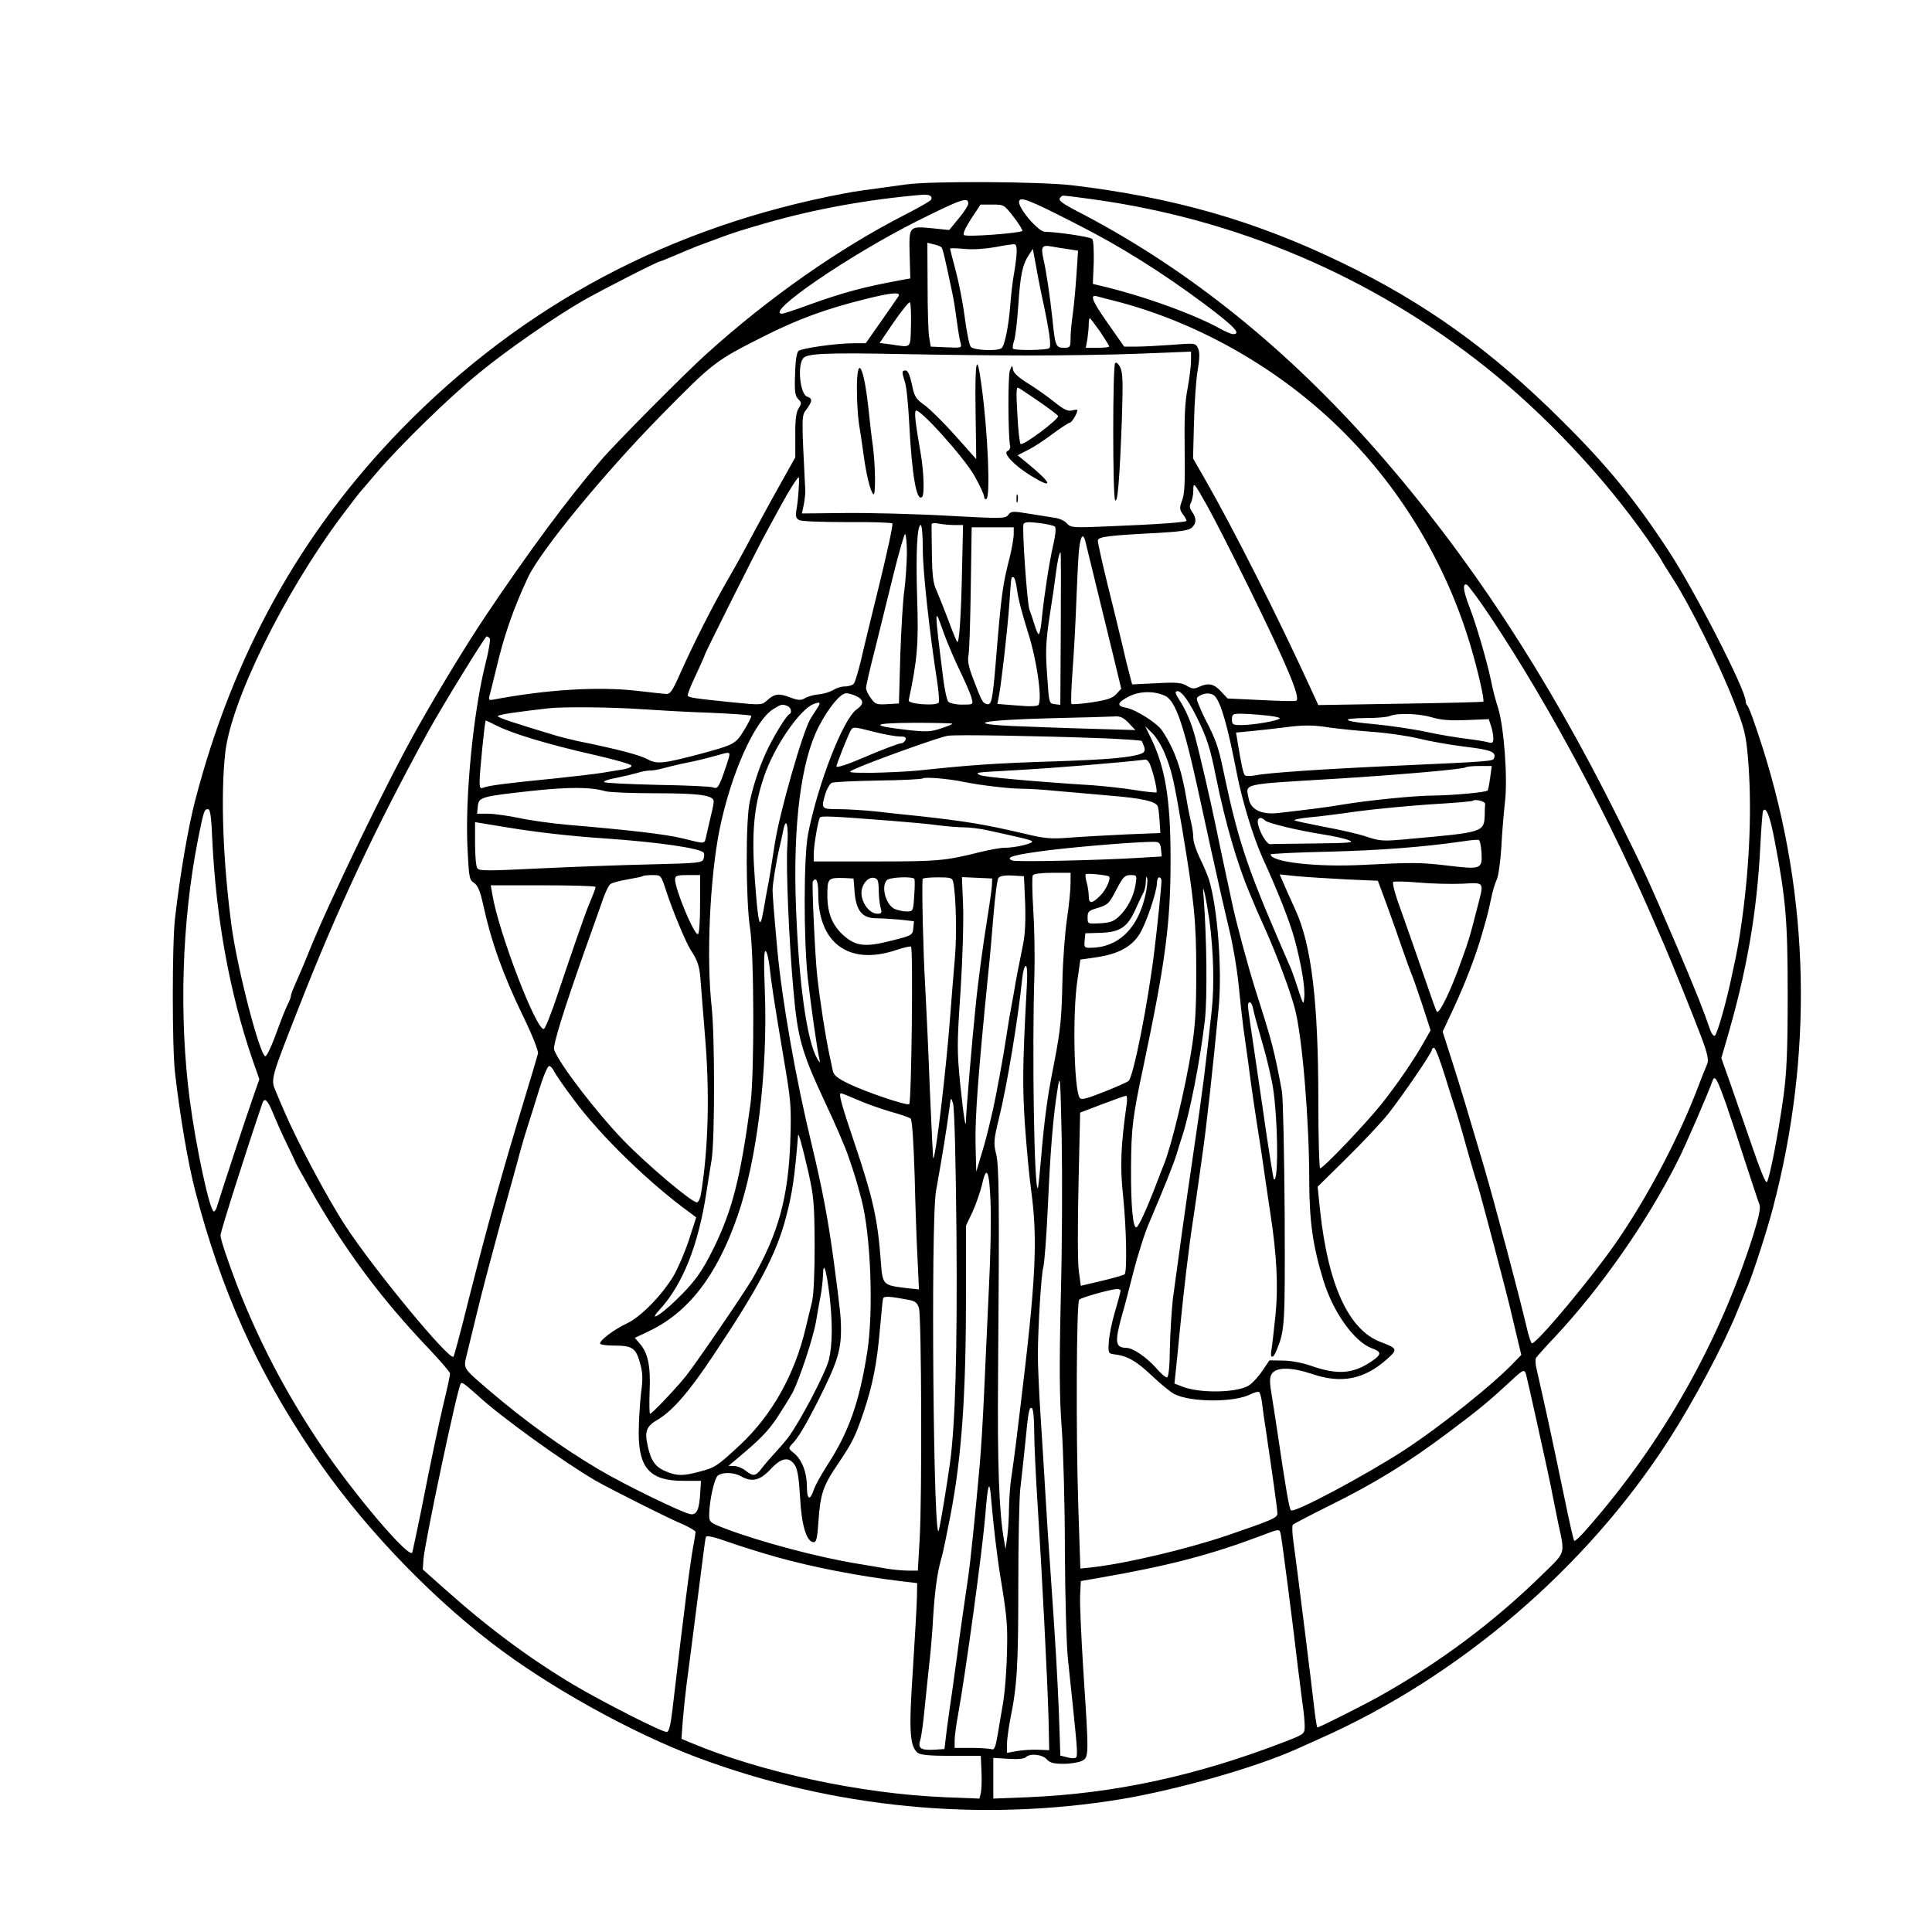 <?xml version="1.0" standalone="no"?>
<!DOCTYPE svg PUBLIC "-//W3C//DTD SVG 20010904//EN"
 "http://www.w3.org/TR/2001/REC-SVG-20010904/DTD/svg10.dtd">
<svg version="1.0" xmlns="http://www.w3.org/2000/svg"
 width="850pt" height="850pt" viewBox="0 0 850 850"
 preserveAspectRatio="xMidYMid meet">
<g transform="translate(0,850) scale(0.1,-0.1)"
fill="#000000" stroke="none">
<path d="M3990 7689 c-192 -26 -229 -31 -270 -39 -772 -145 -1421 -491 -1956
-1040 -442 -455 -737 -987 -905 -1630 -31 -119 -67 -328 -89 -520 -13 -109
-13 -571 0 -680 22 -192 58 -401 89 -520 114 -437 270 -785 515 -1149 202
-301 492 -610 786 -837 250 -193 615 -396 910 -507 594 -222 1244 -285 1866
-182 252 43 588 139 769 220 27 12 73 33 100 45 616 273 1174 751 1537 1315
111 173 241 417 301 565 26 64 36 87 47 113 23 55 84 242 110 342 178 674 163
1369 -45 2025 -33 103 -60 179 -68 187 -4 3 -7 12 -7 19 0 49 -224 486 -340
662 -146 223 -270 375 -469 572 -310 309 -603 519 -971 696 -379 183 -738 286
-1185 339 -133 16 -614 19 -725 4z m106 -68 c-4 -6 -56 -36 -115 -66 -291
-149 -601 -366 -876 -615 -92 -83 -401 -394 -461 -465 -147 -171 -318 -402
-511 -690 -84 -126 -199 -315 -295 -485 -132 -233 -390 -766 -480 -990 -16
-41 -41 -99 -54 -128 -13 -29 -24 -57 -24 -62 0 -6 -4 -18 -9 -28 -14 -28 -28
-62 -62 -155 -18 -48 -37 -86 -42 -84 -25 8 -122 381 -148 571 -38 284 -49
575 -28 764 25 227 258 701 511 1040 40 53 75 99 78 102 3 3 37 43 77 90 103
121 319 332 453 441 118 97 331 245 455 316 74 43 329 173 339 173 3 0 29 11
58 23 29 13 78 33 108 45 30 11 75 28 100 37 40 16 120 41 205 65 210 60 439
102 680 123 34 3 50 -6 41 -22z m699 4 c641 -86 1236 -339 1740 -739 265 -211
523 -486 714 -759 33 -48 61 -90 61 -92 0 -2 23 -39 50 -81 71 -109 201 -370
265 -532 49 -124 56 -151 65 -253 18 -209 9 -460 -25 -709 -14 -99 -18 -126
-44 -245 -25 -122 -67 -269 -77 -272 -6 -2 -15 11 -21 29 -28 82 -62 168 -145
363 -127 296 -140 325 -259 565 -318 639 -661 1160 -1065 1620 -391 445 -819
789 -1281 1033 -109 56 -121 66 -106 80 8 9 -1 9 128 -8z m-60 -110 c192 -97
377 -213 566 -354 128 -96 162 -131 124 -131 -8 0 -34 11 -57 24 -115 64 -345
147 -531 190 l-29 7 4 94 c1 54 -1 98 -7 104 -9 9 -156 31 -207 31 -31 0 -124
111 -114 136 7 19 46 4 251 -101z m-475 89 c0 -8 -19 -38 -42 -65 l-42 -51
-67 7 c-111 11 -110 12 -107 -113 l3 -107 -45 -8 c-167 -31 -250 -54 -401
-108 -59 -22 -112 -39 -118 -39 -81 0 296 258 597 409 195 97 222 106 222 75z
m200 -59 c24 -31 40 -58 38 -61 -11 -10 -248 -28 -257 -18 -6 5 7 33 32 72
l41 62 52 0 c51 0 52 -1 94 -55z m-318 -133 c6 -6 18 -58 50 -212 5 -25 13
-76 18 -115 5 -38 12 -80 16 -93 6 -23 5 -23 -62 -20 l-69 3 -7 40 c-4 22 -7
125 -7 229 l-1 188 28 -7 c15 -3 30 -9 34 -13z m331 -23 c-1 -19 -6 -61 -12
-94 -6 -33 -13 -94 -16 -135 -7 -93 -25 -183 -39 -192 -19 -14 -123 -9 -135 6
-6 7 -18 64 -26 127 -8 62 -26 155 -40 207 -14 52 -25 96 -25 98 0 3 28 2 63
-1 37 -4 92 0 137 8 41 8 80 14 85 12 6 -1 9 -17 8 -36z m226 15 l44 -7 -7
-106 c-4 -58 -11 -135 -16 -171 -5 -36 -10 -84 -10 -107 0 -41 -2 -43 -29 -43
-36 0 -39 8 -51 129 -11 99 -25 198 -40 265 -11 50 -5 59 34 52 17 -3 51 -9
75 -12z m-119 -189 c37 -169 47 -240 36 -247 -13 -9 -150 -11 -159 -2 -3 3 -1
18 4 33 6 14 14 85 19 156 9 136 18 180 47 224 l17 26 13 -70 c7 -38 17 -92
23 -120z m-627 -18 c-4 -7 -39 -57 -76 -110 l-68 -97 -51 0 c-77 0 -231 -22
-245 -34 -8 -7 -14 -46 -15 -103 -3 -75 0 -95 14 -109 15 -15 15 -19 2 -40
-11 -16 -16 -50 -15 -120 l0 -96 -71 -127 c-39 -69 -93 -169 -121 -221 -27
-52 -73 -135 -102 -185 -65 -111 -155 -289 -211 -415 -37 -83 -45 -95 -66 -93
-12 1 -70 7 -128 14 -171 19 -395 5 -624 -38 -24 -5 -27 -3 -23 13 3 11 17 67
31 125 34 145 76 264 139 399 56 118 332 454 582 709 235 239 241 243 455 351
148 75 276 122 447 164 114 29 158 32 146 13z m952 -21 c368 -94 731 -302
1004 -575 260 -259 456 -588 561 -943 32 -107 62 -239 56 -245 -2 -2 -166 -6
-365 -9 l-361 -6 -34 74 c-141 308 -337 697 -463 917 l-54 94 4 156 c2 86 9
189 16 230 9 54 10 81 2 98 -11 24 -12 24 -113 16 -57 -4 -128 -8 -158 -8
l-54 0 -73 104 c-70 100 -80 127 -45 117 10 -3 44 -12 77 -20z m-897 -103 c-3
-110 5 -102 -90 -88 l-48 6 61 90 c34 49 66 89 71 89 5 0 7 -44 6 -97z m832
-32 c22 -33 40 -62 40 -65 0 -4 -23 -6 -51 -6 l-52 0 7 38 c3 20 6 49 6 65 0
15 2 27 5 27 2 0 22 -27 45 -59z m-315 -105 c143 0 362 3 488 8 l227 9 0 -40
c0 -23 -7 -77 -15 -122 -12 -59 -15 -131 -13 -268 2 -143 0 -197 -11 -224 -12
-32 -12 -39 2 -60 10 -13 17 -26 17 -30 0 -7 -125 -16 -351 -25 -147 -6 -157
-6 -175 13 -10 12 -35 23 -54 25 -19 3 -70 11 -113 18 -71 12 -79 11 -91 -5
-12 -17 -27 -17 -267 -4 -140 8 -341 13 -448 12 l-193 -2 8 37 c4 20 7 48 7
62 -17 338 -17 330 6 360 26 36 26 47 2 55 -30 9 -44 134 -18 168 16 22 96 26
447 19 157 -3 402 -6 545 -6z m-1011 -583 c-1 -27 -5 -67 -9 -90 -6 -34 -4
-43 11 -51 11 -6 101 -9 211 -9 106 1 195 -2 199 -6 4 -3 -21 -120 -55 -259
-34 -139 -72 -293 -83 -343 -12 -49 -26 -96 -31 -102 -5 -7 -23 -13 -39 -13
-16 0 -39 -7 -52 -16 -14 -8 -42 -17 -65 -19 -22 -2 -49 -10 -60 -17 -17 -10
-28 -10 -66 4 -49 19 -68 16 -102 -15 -21 -19 -28 -19 -140 -8 -179 18 -202
22 -207 30 -3 4 13 44 35 90 21 45 39 85 39 88 0 7 231 468 268 535 16 29 46
85 67 123 36 66 73 125 79 125 2 0 2 -21 0 -47z m1798 -80 c27 -48 111 -212
185 -363 167 -340 226 -481 206 -493 -5 -3 -74 -1 -155 3 l-147 7 -30 32 c-31
33 -55 38 -96 19 -21 -10 -31 -9 -54 5 -23 14 -47 16 -134 11 l-106 -5 -10 38
c-6 21 -22 85 -35 143 -14 58 -43 179 -66 270 -22 90 -40 172 -40 181 0 18 43
23 275 35 87 5 125 11 138 22 21 19 22 41 2 70 -12 16 -13 27 -5 41 5 11 10
34 10 52 0 41 2 39 62 -68z m-671 -90 c6 -6 3 -36 -7 -79 -18 -79 -39 -216
-50 -321 -3 -40 -10 -73 -14 -73 -4 0 -12 19 -19 43 -7 23 -17 52 -22 65 -10
27 -33 357 -26 376 4 9 20 11 67 5 34 -4 66 -11 71 -16z m-441 7 l37 0 -4
-177 c-4 -221 -13 -348 -22 -337 -4 5 -22 50 -40 99 -19 50 -42 107 -51 128
-14 28 -19 66 -20 160 -1 67 -2 126 -1 131 1 5 15 6 32 2 17 -3 48 -6 69 -6z
m-140 -107 c0 -97 29 -361 63 -581 7 -45 10 -87 7 -93 -10 -16 -136 -7 -132
10 38 179 44 251 37 451 -6 204 0 320 16 320 5 0 9 -48 9 -107z m400 65 c-1
-18 -8 -60 -16 -93 -34 -134 -38 -162 -64 -480 -13 -153 -18 -177 -37 -173
-19 4 -23 10 -60 108 -22 56 -27 83 -22 108 4 19 8 152 10 298 l4 264 93 0 92
0 0 -32z m-470 -85 c-1 -49 -6 -119 -11 -158 -6 -38 -14 -167 -18 -285 l-6
-215 -51 -3 c-48 -3 -54 0 -73 27 -12 16 -21 36 -21 44 0 8 17 84 39 168 21
85 58 234 82 332 24 97 47 177 51 177 4 0 8 -39 8 -87z m784 60 c5 -21 93
-380 132 -541 l27 -112 -22 -24 c-17 -18 -41 -26 -107 -36 -47 -7 -88 -10 -90
-7 -3 3 -1 70 5 149 6 79 13 211 16 293 3 83 8 183 11 223 6 69 17 91 28 55z
m-107 -388 l-2 -336 -25 3 c-25 3 -25 5 -33 128 -8 104 -6 146 11 260 12 74
24 158 27 185 7 57 16 95 21 95 2 0 2 -151 1 -335z m-192 168 c3 -32 25 -114
47 -183 39 -121 64 -294 47 -321 -4 -7 -39 -8 -93 -3 l-88 7 6 31 c12 62 37
283 46 401 10 141 8 125 19 125 5 0 12 -26 16 -57z m2083 -118 c260 -390 534
-904 741 -1390 5 -11 16 -36 24 -55 37 -86 131 -320 163 -405 27 -73 32 -98
25 -116 -6 -13 -29 -71 -51 -129 -85 -216 -215 -461 -348 -654 -106 -154 -349
-446 -372 -446 -4 0 -15 33 -24 73 -38 160 -134 520 -185 697 -70 237 -107
361 -143 473 l-41 128 50 107 c49 105 98 233 123 322 7 25 16 56 20 70 4 14
13 52 20 85 6 33 18 71 25 85 7 14 16 77 20 140 3 63 11 153 16 200 13 105 -4
330 -30 415 -11 33 -25 87 -31 120 -19 89 -66 251 -95 324 -27 71 -32 105 -12
99 6 -2 54 -66 105 -143z m-2404 -75 c15 -41 47 -116 71 -165 24 -50 47 -103
50 -118 7 -27 7 -27 -43 -27 -27 0 -54 6 -60 13 -6 6 -15 48 -21 92 -30 236
-36 294 -27 284 2 -2 16 -38 30 -79z m-1999 -20 c3 -6 -5 -55 -19 -109 -54
-216 -91 -590 -79 -818 6 -123 8 -134 28 -147 17 -11 27 -35 40 -93 36 -166
87 -309 176 -493 41 -84 68 -153 66 -165 -3 -11 -27 -94 -55 -185 -103 -339
-163 -554 -253 -909 -32 -129 -61 -237 -64 -240 -18 -18 -350 384 -474 574
-79 120 -215 376 -270 505 -13 30 -30 69 -37 87 -24 55 -24 54 101 372 167
427 337 790 568 1211 58 106 251 420 258 420 5 0 11 -5 14 -10z m2972 -252
c45 -22 82 -128 148 -433 25 -115 50 -229 55 -252 6 -24 14 -62 19 -85 18 -82
30 -134 59 -258 17 -69 35 -177 41 -240 6 -63 16 -149 21 -190 6 -41 15 -109
21 -150 16 -123 25 -186 59 -402 5 -35 14 -97 20 -138 6 -41 15 -102 20 -135
27 -175 34 -315 22 -437 -7 -68 -15 -138 -18 -156 -8 -39 7 -42 22 -4 37 91
38 108 36 602 -2 267 -7 509 -12 538 -33 178 -43 217 -115 442 -36 114 -87
304 -105 390 -5 25 -19 88 -30 140 -11 52 -30 140 -41 195 -21 103 -71 319
-90 390 -19 69 -43 125 -72 168 -11 16 -17 31 -14 33 15 16 50 -26 91 -109 45
-90 60 -136 85 -262 43 -210 94 -385 151 -520 23 -56 40 -95 63 -145 57 -127
118 -292 136 -366 32 -131 61 -492 61 -740 0 -186 16 -298 63 -449 43 -140
136 -269 213 -297 43 -15 43 -27 -1 -57 -83 -56 -150 -61 -270 -19 -34 12 -86
22 -120 22 l-60 1 -30 -44 c-16 -25 -42 -53 -57 -64 -47 -35 -222 -39 -300 -6
l-31 12 7 66 c4 36 11 109 16 161 19 193 41 379 60 500 9 61 18 121 40 280 18
124 45 370 71 640 17 168 -4 446 -42 570 -6 19 -24 62 -40 94 -16 33 -29 73
-29 89 0 16 -4 46 -9 66 -5 20 -15 68 -21 106 -22 133 -53 219 -106 299 -21
34 -115 93 -158 102 -46 8 -42 23 13 51 46 23 111 24 158 1z m-1363 1 c37 -17
39 -36 5 -60 -60 -42 -171 -329 -214 -549 -19 -98 -20 -459 -1 -635 14 -121
41 -314 52 -360 3 -13 -1 -10 -11 8 -45 79 -80 326 -93 664 -14 364 22 645
100 796 44 85 96 147 121 147 9 0 27 -5 41 -11z m1580 -1 c28 -29 57 -132 97
-338 24 -124 72 -281 114 -375 70 -153 119 -279 140 -355 30 -111 48 -216 43
-260 -3 -33 -4 -31 -26 35 -12 39 -27 79 -31 90 -5 11 -29 67 -54 125 -144
334 -183 453 -247 760 -19 92 -33 131 -77 215 -6 11 -18 37 -26 57 -15 35 -15
38 1 47 24 14 51 13 66 -1z m-1748 -53 c-9 -14 -23 -35 -30 -47 -33 -52 -136
-412 -157 -548 -16 -105 -27 -173 -33 -200 -3 -14 -10 -56 -17 -95 -16 -93
-23 -68 -38 136 -15 200 -5 320 40 451 43 130 155 294 217 320 30 12 35 8 18
-17z m-132 9 c16 -6 22 -30 9 -36 -12 -5 -57 -77 -91 -144 -34 -68 -64 -153
-83 -239 -19 -81 -18 -438 1 -560 18 -115 19 -641 2 -770 -45 -331 -80 -469
-163 -638 -53 -107 -85 -150 -167 -229 -68 -66 -122 -97 -70 -40 101 109 171
285 206 517 6 39 16 103 23 144 14 91 14 541 0 671 -24 215 -8 564 34 777 50
247 155 483 238 534 35 21 38 22 61 13z m-644 -14 c74 -5 213 -13 308 -16 95
-4 174 -10 177 -13 2 -4 -12 -32 -31 -63 -38 -62 -42 -64 -201 -107 -157 -41
-183 -44 -225 -21 -36 19 -127 43 -308 80 -30 7 -68 16 -85 21 -197 59 -265
82 -265 88 0 7 77 18 225 35 64 7 276 5 405 -4z m2743 -27 c37 -3 67 -9 67
-13 0 -10 -114 -30 -168 -30 -38 0 -42 2 -42 25 0 22 4 25 38 25 20 0 67 -3
105 -7z m737 -9 c39 -12 82 -15 152 -12 l98 4 10 -30 c5 -16 10 -40 10 -54 0
-20 -4 -23 -22 -18 -13 4 -57 11 -98 16 -41 5 -120 18 -175 30 -55 12 -158 27
-228 34 -142 12 -158 26 -33 27 45 0 90 4 101 9 33 14 128 11 185 -6z m-1334
-25 l29 -31 -205 6 c-113 3 -266 9 -340 12 -208 10 -130 26 170 34 140 3 269
7 286 8 22 2 38 -6 60 -29z m-2778 -13 c68 -34 223 -81 417 -125 93 -21 171
-43 173 -49 2 -6 -13 -13 -35 -17 -21 -3 -63 -10 -93 -15 -30 -5 -125 -16
-210 -25 -204 -20 -291 -31 -312 -40 -15 -6 -18 -2 -18 26 0 42 23 269 27 269
2 0 25 -11 51 -24z m2002 10 c0 -3 -23 -12 -51 -21 -45 -15 -64 -16 -151 -6
-166 19 -152 30 35 31 92 0 167 -2 167 -4z m1660 -17 c36 -5 121 -14 190 -19
69 -5 161 -19 205 -30 44 -11 134 -27 199 -35 116 -14 140 -23 129 -51 -5 -13
-11 -14 -433 -33 -310 -14 -565 -31 -615 -42 -22 -4 -44 -4 -48 0 -7 7 -16 46
-33 152 l-6 36 73 7 c41 4 101 11 134 15 88 12 132 12 205 0z m-2004 -19 c44
-11 93 -20 111 -20 25 0 31 -4 27 -15 -4 -8 -12 -15 -18 -15 -11 0 -93 -31
-171 -65 -68 -29 -115 -44 -115 -37 0 10 47 127 61 155 12 21 10 21 105 -3z
m1278 -94 c32 -79 40 -116 76 -326 54 -323 63 -413 63 -635 0 -168 -4 -237
-21 -343 -28 -175 -88 -423 -122 -507 -5 -11 -20 -51 -35 -90 -41 -107 -77
-185 -86 -185 -15 0 -24 97 -23 265 1 170 7 221 54 441 98 465 120 630 120
915 0 265 -24 408 -90 539 l-22 45 30 -29 c17 -16 42 -56 56 -90z m-272 66
c91 -4 168 -9 171 -12 2 -3 7 -15 11 -26 5 -15 1 -24 -11 -29 -46 -18 -148
-27 -393 -35 -248 -8 -355 -15 -590 -40 -52 -5 -144 -9 -205 -10 -102 0 -108
1 -80 14 67 32 382 145 415 149 38 6 409 -1 682 -11z m-1646 -87 c-4 -14 -16
-51 -27 -81 -19 -50 -24 -55 -43 -48 -11 4 -122 9 -246 11 -124 3 -228 8 -232
12 -5 4 20 13 55 19 34 7 76 17 93 22 17 6 41 10 54 10 13 0 37 4 54 9 17 5
56 14 86 21 57 11 99 21 160 38 52 15 53 14 46 -13z m1853 -27 c16 -39 34
-118 29 -124 -3 -2 -45 2 -94 10 -49 8 -132 17 -184 21 -259 16 -485 37 -499
45 -21 12 -28 11 149 21 181 10 473 34 578 47 7 1 16 -8 21 -20z m1497 -60
c-4 -29 -9 -54 -11 -56 -8 -8 -152 -21 -235 -22 -84 0 -289 -21 -405 -40 -55
-10 -143 -21 -282 -37 -73 -8 -120 15 -129 62 -13 70 -44 63 386 89 288 18
559 42 568 50 3 3 30 6 60 6 l55 0 -7 -52z m-2316 -18 c73 -15 201 -30 255
-30 28 0 97 -4 155 -10 58 -5 161 -14 229 -20 147 -12 209 -26 215 -49 3 -9 6
-38 8 -66 l3 -50 -150 -6 c-82 -4 -193 -10 -246 -14 -85 -7 -110 -5 -205 18
-181 42 -258 54 -464 77 -52 5 -136 14 -186 20 -50 5 -123 10 -162 10 -80 0
-81 1 -60 70 7 22 20 43 28 46 8 4 100 8 204 10 103 1 191 6 195 9 7 8 115 -1
181 -15z m-1577 -41 c18 -5 118 -9 223 -9 192 0 254 -9 254 -36 0 -7 -5 -35
-12 -61 -6 -27 -15 -65 -20 -87 -10 -42 0 -40 -103 -15 -78 19 -225 36 -505
60 -69 6 -165 19 -215 30 -49 10 -111 19 -138 19 l-48 0 3 32 c4 41 14 44 233
68 166 18 263 18 328 -1z m3871 -56 c-1 -7 -2 -30 -2 -51 -3 -73 -7 -74 -332
-103 -117 -11 -128 -10 -191 11 -36 12 -121 31 -187 43 -67 13 -123 25 -127
28 -3 3 27 9 66 13 39 3 132 15 208 26 75 10 219 24 321 31 102 6 187 13 190
16 10 9 55 -3 54 -14z m-5600 -160 c17 -345 76 -669 175 -960 l32 -91 -31 -89
c-29 -82 -140 -420 -155 -470 -3 -13 -10 -23 -14 -23 -18 0 -79 284 -106 490
-48 367 -35 784 35 1142 26 129 28 138 45 138 10 0 15 -33 19 -137z m6874 -3
c49 -256 57 -350 57 -675 0 -246 -4 -338 -18 -445 -23 -167 -62 -369 -74 -381
-5 -5 -33 64 -65 159 -32 92 -75 217 -96 277 l-39 110 19 65 c93 315 138 572
153 875 4 77 9 144 12 148 13 21 31 -26 51 -133z m-3888 89 c74 -6 168 -14
208 -20 40 -5 92 -9 115 -9 23 0 71 -6 107 -14 154 -34 176 -39 189 -46 16 -9
-70 -30 -121 -30 -18 0 -66 -9 -107 -19 -152 -38 -183 -41 -457 -41 l-274 0 0
33 c0 36 19 147 27 160 5 8 46 7 313 -14z m1646 1 c12 -12 146 -44 254 -61 47
-7 99 -19 115 -26 26 -10 5 -12 -152 -14 -101 -1 -188 -2 -195 -3 -14 -1 -44
47 -53 87 -7 28 10 38 31 17z m-3336 -30 c126 -21 282 -39 435 -49 230 -16
419 -43 431 -63 3 -4 3 -17 -1 -27 -5 -17 -22 -19 -238 -24 -127 -3 -348 -11
-490 -18 -225 -11 -259 -11 -267 1 -6 8 -10 57 -10 109 l0 94 48 -8 c26 -4 67
-11 92 -15z m1234 -79 c-7 -88 7 -425 27 -641 18 -208 37 -272 139 -490 43
-91 91 -201 105 -245 26 -76 32 -95 55 -182 41 -155 54 -493 25 -674 -34 -217
-81 -350 -174 -493 -27 -42 -55 -92 -61 -111 -17 -50 -30 -43 -30 15 0 62 -22
118 -57 147 -25 20 -25 22 -9 39 26 26 57 77 114 189 85 169 102 221 102 317
0 49 -3 81 -31 293 -26 192 -49 315 -98 520 -70 288 -130 631 -151 855 -16
177 -21 243 -21 265 0 27 17 130 30 185 6 25 14 60 17 77 13 65 24 20 18 -66z
m3054 -33 c4 -72 -2 -74 -151 -56 -119 14 -153 14 -367 3 -206 -11 -409 12
-410 46 0 3 116 9 258 12 227 6 412 20 592 46 30 5 60 7 65 6 6 -1 11 -27 13
-57z m-1410 16 l3 -32 -98 -6 c-180 -11 -541 -19 -559 -12 -36 14 6 26 166 46
150 18 415 39 465 36 15 -1 21 -9 23 -32z m-398 -151 c0 -27 -7 -97 -16 -158
-9 -60 -18 -184 -20 -275 -3 -154 -8 -210 -35 -350 -24 -123 -28 -148 -38
-225 -6 -44 -16 -136 -21 -204 -6 -69 -12 -126 -14 -128 -16 -16 -26 609 -15
942 2 77 0 204 -5 281 -5 78 -6 147 -2 153 4 7 39 11 87 11 l79 0 0 -47z m169
31 c10 -8 -13 -60 -39 -85 -36 -36 -50 -37 -50 -1 0 15 -4 41 -9 59 -5 17 -7
34 -4 37 5 5 94 -4 102 -10z m-1949 -61 c26 -82 87 -229 109 -263 32 -48 40
-75 44 -145 3 -38 11 -140 18 -225 22 -254 16 -501 -17 -702 -3 -21 -12 -38
-18 -38 -23 0 -222 168 -326 276 -120 125 -279 333 -302 395 -7 18 42 175 137
444 32 88 66 186 77 217 11 31 25 62 33 68 7 6 41 15 76 21 35 6 65 12 68 15
2 2 21 4 42 4 37 0 37 0 59 -67z m150 -63 c0 -81 -4 -130 -10 -130 -18 0 -100
198 -100 240 0 17 7 20 55 20 l55 0 0 -130z m1430 10 c3 -75 0 -138 -8 -180
-19 -94 -32 -158 -41 -215 -5 -27 -14 -77 -20 -110 -5 -33 -13 -78 -16 -100
-10 -70 -43 -247 -56 -305 -26 -113 -33 -139 -53 -205 l-21 -70 -3 120 c-3
118 12 316 57 765 6 52 15 163 22 245 7 83 16 156 22 163 7 8 28 12 61 10 l51
-3 5 -115z m486 79 c-8 -52 -36 -107 -73 -141 -22 -21 -39 -28 -83 -30 -55 -3
-55 -3 -55 26 0 26 5 30 46 42 43 13 49 19 80 79 30 57 37 65 63 65 28 0 28
-1 22 -41z m43 -48 c-34 -149 -121 -231 -244 -231 -24 0 -26 3 -23 32 l3 32
67 2 c85 3 118 24 153 102 14 31 30 65 35 74 6 10 11 32 11 50 1 21 3 26 6 14
3 -11 -1 -45 -8 -75z m885 70 l138 -6 39 -105 c21 -58 52 -145 69 -195 17 -49
35 -99 40 -110 5 -11 26 -71 47 -134 l37 -114 -29 -51 c-42 -75 -114 -181
-186 -272 -66 -83 -257 -284 -271 -284 -4 0 -8 134 -8 298 0 433 -30 684 -100
837 -5 11 -23 51 -40 89 l-30 69 77 -8 c43 -4 140 -10 217 -14z m-2164 -58 c7
-80 34 -113 95 -113 23 0 70 -3 104 -6 l62 -7 -3 -31 c-3 -30 -5 -32 -98 -55
-113 -29 -154 -24 -207 22 -51 45 -73 98 -73 179 0 74 3 77 75 75 l40 -2 5
-62z m106 12 c0 -27 4 -62 8 -77 7 -24 5 -28 -14 -28 -34 0 -70 47 -70 92 0
35 28 70 53 66 19 -3 22 -10 23 -53z m157 48 c2 -5 2 -38 -1 -75 -4 -67 -5
-68 -33 -68 -15 0 -39 5 -53 11 -39 18 -61 100 -34 127 13 13 114 17 121 5z
m171 -15 c12 -59 16 -234 7 -333 -5 -60 -15 -177 -21 -260 -17 -225 -62 -611
-74 -622 -1 -2 -8 133 -15 299 -6 167 -16 377 -21 468 -8 130 -15 422 -11 463
1 4 30 7 66 7 59 0 65 -2 69 -22z m170 -13 c-1 -16 -9 -75 -18 -130 -22 -137
-43 -290 -55 -415 -14 -132 -41 -458 -41 -484 0 -54 -10 6 -25 150 -15 150
-15 179 1 415 9 142 14 308 11 377 l-5 123 67 -3 66 -3 -1 -30z m746 20 c0
-20 -18 -202 -31 -305 -28 -233 -93 -560 -114 -576 -8 -6 -58 -28 -111 -49
-76 -30 -98 -35 -104 -25 -25 40 -32 370 -10 517 l13 91 75 11 c91 14 149 45
184 99 28 42 78 188 78 228 0 13 5 24 10 24 6 0 10 -7 10 -15z m-1510 -58 c0
-217 135 -315 339 -248 35 12 67 19 69 16 10 -10 2 -690 -8 -693 -16 -6 -194
55 -266 90 -49 24 -66 37 -70 57 -3 14 -9 44 -14 66 -18 83 -41 229 -55 354
-9 83 -24 405 -19 413 15 23 24 1 24 -55z m2833 45 c101 5 97 12 66 -107 -33
-129 -35 -136 -67 -225 -48 -137 -102 -248 -111 -230 -5 8 -32 85 -61 170 -29
85 -73 209 -96 274 -26 70 -40 122 -34 126 5 3 56 2 112 -3 57 -5 142 -7 191
-5z m-3813 -14 c0 -6 -4 -18 -31 -83 -18 -44 -82 -229 -132 -379 -29 -88 -58
-161 -64 -163 -32 -11 -200 426 -227 592 l-7 40 231 0 c126 0 230 -3 230 -7z
m2701 -148 c18 -139 22 -283 10 -395 -29 -265 -38 -340 -81 -630 -32 -216 -73
-512 -90 -640 -5 -44 -11 -140 -13 -212 -1 -91 -6 -133 -13 -133 -7 0 -29 19
-49 43 -44 48 -101 87 -130 87 -49 1 -52 25 -17 150 6 19 27 99 47 178 20 79
52 180 72 225 64 150 109 262 122 307 7 25 17 56 22 70 35 109 79 334 100 512
11 98 8 357 -5 533 -5 55 -4 57 5 20 5 -22 14 -74 20 -115z m-1936 -198 c9
-82 21 -159 61 -397 34 -200 36 -218 31 -375 -9 -248 -52 -406 -166 -605 -36
-62 -249 -374 -294 -430 -47 -58 -149 -165 -157 -165 -3 0 -4 44 -2 98 5 109
-7 169 -42 209 l-23 27 59 28 c175 82 301 244 392 506 86 244 134 637 121 986
-5 129 -4 186 3 182 6 -3 13 -32 17 -64z m1131 -119 c-17 -314 -18 -411 -7
-579 7 -98 19 -231 28 -294 29 -217 20 -394 -47 -943 -5 -42 -14 -116 -20
-165 -6 -48 -15 -115 -20 -148 -6 -34 -10 -97 -11 -140 0 -44 -4 -101 -8 -129
l-7 -50 -7 40 c-22 125 -29 334 -26 720 6 772 5 927 -9 980 -11 45 -10 60 12
151 36 143 86 447 103 617 3 31 10 57 16 57 7 0 8 -39 3 -117z m997 -70 c3
-16 15 -62 27 -103 28 -97 37 -130 55 -215 26 -117 33 -456 9 -433 -2 3 -25
144 -49 314 -25 170 -50 338 -55 374 -12 81 -12 90 -1 90 5 0 11 -12 14 -27z
m842 -290 c20 -65 40 -129 45 -143 5 -14 28 -90 50 -170 22 -80 45 -156 50
-170 7 -22 55 -200 120 -450 11 -41 32 -126 46 -188 l27 -113 -29 -30 c-91
-97 -328 -286 -489 -391 -174 -112 -477 -274 -495 -263 -8 5 -23 95 -60 345
-6 41 -17 111 -24 155 -11 64 -11 84 -1 100 19 31 85 31 178 0 129 -44 230
-24 331 67 46 41 44 46 -28 73 -141 52 -232 247 -268 577 l-11 107 125 123
c69 68 153 157 186 198 62 79 192 268 192 282 0 4 4 8 9 8 6 0 26 -53 46 -117z
m-3918 15 c6 -13 45 -70 88 -127 118 -159 331 -366 510 -496 l28 -21 -32 -99
c-18 -55 -49 -126 -68 -159 -53 -87 -144 -180 -206 -209 -55 -26 -117 -72
-117 -88 0 -5 27 -9 61 -9 80 0 96 -10 114 -74 13 -45 14 -69 5 -137 -5 -46
-10 -124 -10 -174 0 -155 51 -210 195 -210 l79 0 -3 -47 c-4 -79 -15 -103 -42
-100 -33 4 -292 130 -408 199 -163 97 -321 211 -477 344 -122 105 -116 95 -99
165 8 32 29 118 46 189 17 72 63 245 101 385 39 140 79 284 88 320 10 36 25
85 33 110 8 25 30 93 48 153 18 59 38 107 45 107 6 0 15 -10 21 -22z m2230
-995 c-7 -308 -6 -443 4 -575 7 -95 14 -339 14 -543 1 -203 7 -419 14 -480 6
-60 16 -150 21 -200 20 -192 22 -223 13 -228 -5 -4 -23 -3 -39 2 l-29 7 -6
180 c-7 167 -13 283 -39 654 -6 80 -15 217 -20 305 -5 88 -15 248 -22 355 -7
107 -12 229 -12 270 1 130 15 354 24 385 5 17 14 136 20 265 11 248 23 397 43
520 11 70 12 55 18 -220 3 -162 2 -476 -4 -697z m2928 847 c20 -58 59 -175 86
-260 28 -85 54 -165 59 -177 7 -16 0 -51 -26 -135 -148 -470 -400 -917 -731
-1293 -28 -33 -54 -57 -57 -54 -3 2 -21 81 -40 174 -31 148 -59 283 -86 405
-4 19 -13 58 -19 85 -6 28 -15 68 -20 89 -6 22 -7 45 -3 52 4 6 40 47 81 90
205 219 408 509 544 780 32 63 133 296 151 348 10 29 20 12 61 -104z m-3824
22 c35 -16 100 -39 144 -52 44 -12 85 -26 91 -31 7 -6 13 -95 18 -251 3 -134
9 -301 13 -372 l6 -129 -56 6 c-104 13 -104 13 -112 119 -13 180 -34 276 -112
508 -62 183 -75 230 -63 230 4 0 36 -13 71 -28z m1186 -19 c-26 -182 -30 -274
-16 -404 15 -145 18 -333 7 -345 -4 -4 -49 -17 -100 -29 l-93 -22 -9 67 c-5
37 -5 209 -1 381 l7 314 97 37 c53 20 100 37 105 37 4 1 6 -16 3 -36z m-749
-568 c4 -525 -5 -841 -29 -1015 -14 -99 -38 -246 -48 -290 -24 -113 -37 1350
-13 1490 26 145 47 273 59 365 6 49 7 50 16 20 6 -18 12 -249 15 -570z m-3007
528 c13 -32 40 -93 61 -136 21 -43 38 -79 38 -81 0 -2 28 -52 62 -112 151
-268 314 -487 524 -707 52 -55 94 -104 94 -110 -1 -12 -11 -60 -29 -134 -21
-88 -55 -249 -100 -478 -18 -88 -35 -167 -37 -175 -12 -33 -267 268 -413 488
-147 221 -261 439 -358 687 -40 105 -73 202 -73 220 0 17 119 391 185 583 9
25 23 11 46 -45z m2356 -263 c23 -103 26 -136 27 -315 0 -132 -4 -219 -12
-255 -8 -30 -20 -82 -28 -115 -48 -203 -148 -381 -288 -512 -101 -94 -110
-100 -180 -118 -72 -19 -96 -19 -145 1 -47 19 -67 46 -81 111 -15 66 -7 88 45
118 65 39 138 123 246 286 200 300 275 443 317 604 28 106 38 174 53 359 1 18
18 -41 46 -164z m801 -132 c3 -68 0 -233 -7 -368 -6 -135 -16 -341 -21 -458
-5 -117 -14 -265 -20 -330 -19 -214 -41 -426 -50 -487 -14 -93 -41 -283 -50
-355 -5 -36 -14 -101 -20 -145 -7 -44 -17 -120 -24 -170 l-11 -90 -45 -3 c-60
-3 -73 6 -61 44 5 16 14 83 20 149 7 66 16 156 21 200 5 44 12 127 15 185 7
113 17 192 34 255 7 22 16 65 22 95 6 30 15 75 20 100 50 261 69 526 69 987
l0 291 29 61 c15 33 34 88 42 121 19 88 32 60 37 -82z m-709 -404 c14 -118 14
-216 -2 -285 -14 -58 -128 -275 -180 -344 -17 -22 -45 -54 -61 -71 -17 -18
-41 -46 -54 -63 -27 -36 -38 -38 -72 -11 -14 11 -36 20 -50 20 l-25 1 30 25
c111 93 141 124 184 187 26 40 57 90 69 112 32 65 88 234 102 310 6 39 16 92
21 118 5 26 9 67 10 90 1 63 15 19 28 -89z m1281 18 c0 -4 -11 -47 -25 -94
-14 -47 -26 -108 -27 -135 -3 -45 -1 -48 22 -51 60 -7 98 -29 165 -92 39 -37
85 -75 101 -83 72 -37 265 -38 336 -1 16 8 32 12 37 10 5 -3 11 -27 14 -53 3
-27 10 -77 16 -113 32 -216 51 -353 51 -368 0 -20 -22 -29 -223 -98 -178 -60
-440 -122 -588 -139 l-56 -6 -9 273 c-11 335 -8 898 4 910 10 10 132 44 165
47 9 0 17 -3 17 -7z m-931 -41 c27 -5 37 -13 44 -36 11 -37 14 -829 3 -1017
l-8 -138 -42 0 c-24 0 -67 4 -97 9 -30 5 -85 15 -124 21 -174 28 -432 97 -582
154 -69 26 -73 30 -73 59 0 60 22 162 38 175 21 16 71 15 102 -3 48 -27 83
-19 129 30 49 53 82 58 108 19 12 -19 18 -58 23 -143 6 -122 29 -196 60 -196
12 0 16 20 21 95 8 116 20 154 86 250 64 96 75 117 112 226 40 119 59 214 72
364 6 69 12 130 14 137 4 12 29 10 114 -6z m2715 -328 c8 -30 84 -373 106
-478 11 -55 26 -129 33 -165 33 -153 38 -134 -66 -236 -215 -211 -455 -390
-722 -539 -70 -39 -261 -135 -269 -135 -2 0 -6 24 -10 52 -14 126 -87 709 -96
768 -5 36 -6 68 -2 72 4 4 75 41 157 82 205 101 350 191 526 323 143 107 178
137 279 230 51 48 57 50 64 26z m-4614 -91 c101 -94 379 -294 520 -376 63 -36
324 -168 388 -194 28 -13 52 -27 52 -32 0 -5 -4 -31 -9 -57 -15 -79 -43 -300
-92 -720 -9 -76 -16 -103 -26 -103 -22 0 -278 130 -410 208 -194 116 -376 251
-565 420 l-98 87 3 45 c5 70 148 748 164 773 5 8 18 -2 73 -51z m2450 -160 c0
-53 7 -198 15 -322 20 -314 43 -768 48 -938 l3 -142 -50 2 c-28 1 -70 -2 -93
-6 l-43 -8 0 37 c0 20 7 68 14 108 31 150 36 238 36 587 0 197 4 392 9 432 5
40 14 127 21 193 14 147 18 167 30 160 6 -3 10 -50 10 -103z m-171 -477 c6
-49 15 -119 21 -155 28 -167 32 -211 31 -295 -1 -114 -10 -227 -21 -285 -4
-25 -14 -78 -20 -118 -10 -58 -15 -72 -27 -68 -8 3 -48 6 -89 6 l-74 0 0 34
c0 19 7 69 15 112 33 181 107 722 120 879 11 143 19 161 26 65 4 -47 12 -125
18 -175z m1256 23 c5 -23 56 -415 75 -583 6 -49 15 -120 20 -157 6 -37 10 -83
10 -102 0 -34 -1 -35 -82 -67 -393 -152 -755 -230 -1135 -246 l-153 -6 0 89 0
90 66 -4 c41 -3 70 0 77 7 18 18 72 13 92 -9 14 -16 31 -20 74 -20 31 0 67 6
81 13 31 16 31 20 6 399 -9 146 -16 294 -14 329 l3 63 75 13 c312 54 494 102
720 187 81 31 79 31 85 4z m-2220 -98 c165 -46 360 -84 560 -108 l60 -7 -1
-65 c-1 -36 -9 -179 -18 -319 -18 -267 -14 -334 22 -363 11 -9 54 -13 146 -13
l131 0 3 -70 c2 -38 0 -80 -3 -94 l-6 -24 -152 6 c-369 15 -810 110 -1121 241
l-38 16 6 82 c4 46 11 115 16 153 12 88 23 178 56 435 14 113 27 211 29 217 3
9 32 3 102 -22 54 -19 148 -48 208 -65z"/>
<path d="M4292 6697 c2 -119 3 -217 3 -217 0 0 -40 45 -89 100 -49 55 -110
116 -135 135 -42 30 -48 39 -59 94 -9 41 -18 61 -27 61 -18 0 -18 -5 -4 -50 7
-19 15 -100 19 -180 12 -233 33 -351 57 -326 11 10 7 115 -6 189 -23 131 -29
182 -22 190 14 15 215 -208 259 -288 23 -41 42 -82 42 -91 0 -8 5 -12 10 -9
18 11 6 299 -22 500 -20 151 -29 116 -26 -108z"/>
<path d="M4906 6902 c-11 -17 -11 -586 0 -602 11 -19 20 90 30 361 5 162 4
200 -8 224 -9 17 -18 23 -22 17z"/>
<path d="M4443 6870 c-9 -23 -8 -287 1 -332 2 -9 -3 -19 -11 -22 -23 -9 29
-64 104 -110 100 -61 93 -34 -16 55 l-44 36 45 23 c25 12 74 44 109 71 35 26
69 48 75 49 9 0 34 41 34 56 0 2 -11 2 -24 -2 -19 -4 -36 4 -78 38 -30 24 -82
61 -115 81 -40 25 -63 45 -66 60 -3 22 -4 22 -14 -3z m129 -137 c42 -29 79
-57 83 -63 7 -12 -155 -134 -165 -123 -4 4 -11 64 -14 131 -6 103 -5 122 6
115 8 -4 48 -32 90 -60z"/>
<path d="M3770 6788 c0 -50 4 -119 9 -152 6 -34 15 -97 21 -141 12 -87 29
-155 42 -169 11 -13 10 116 -1 206 -6 40 -15 120 -21 178 -21 187 -50 232 -50
78z"/>
<path d="M4472 6305 c0 -16 2 -22 5 -12 2 9 2 23 0 30 -3 6 -5 -1 -5 -18z"/>
</g>
</svg>
